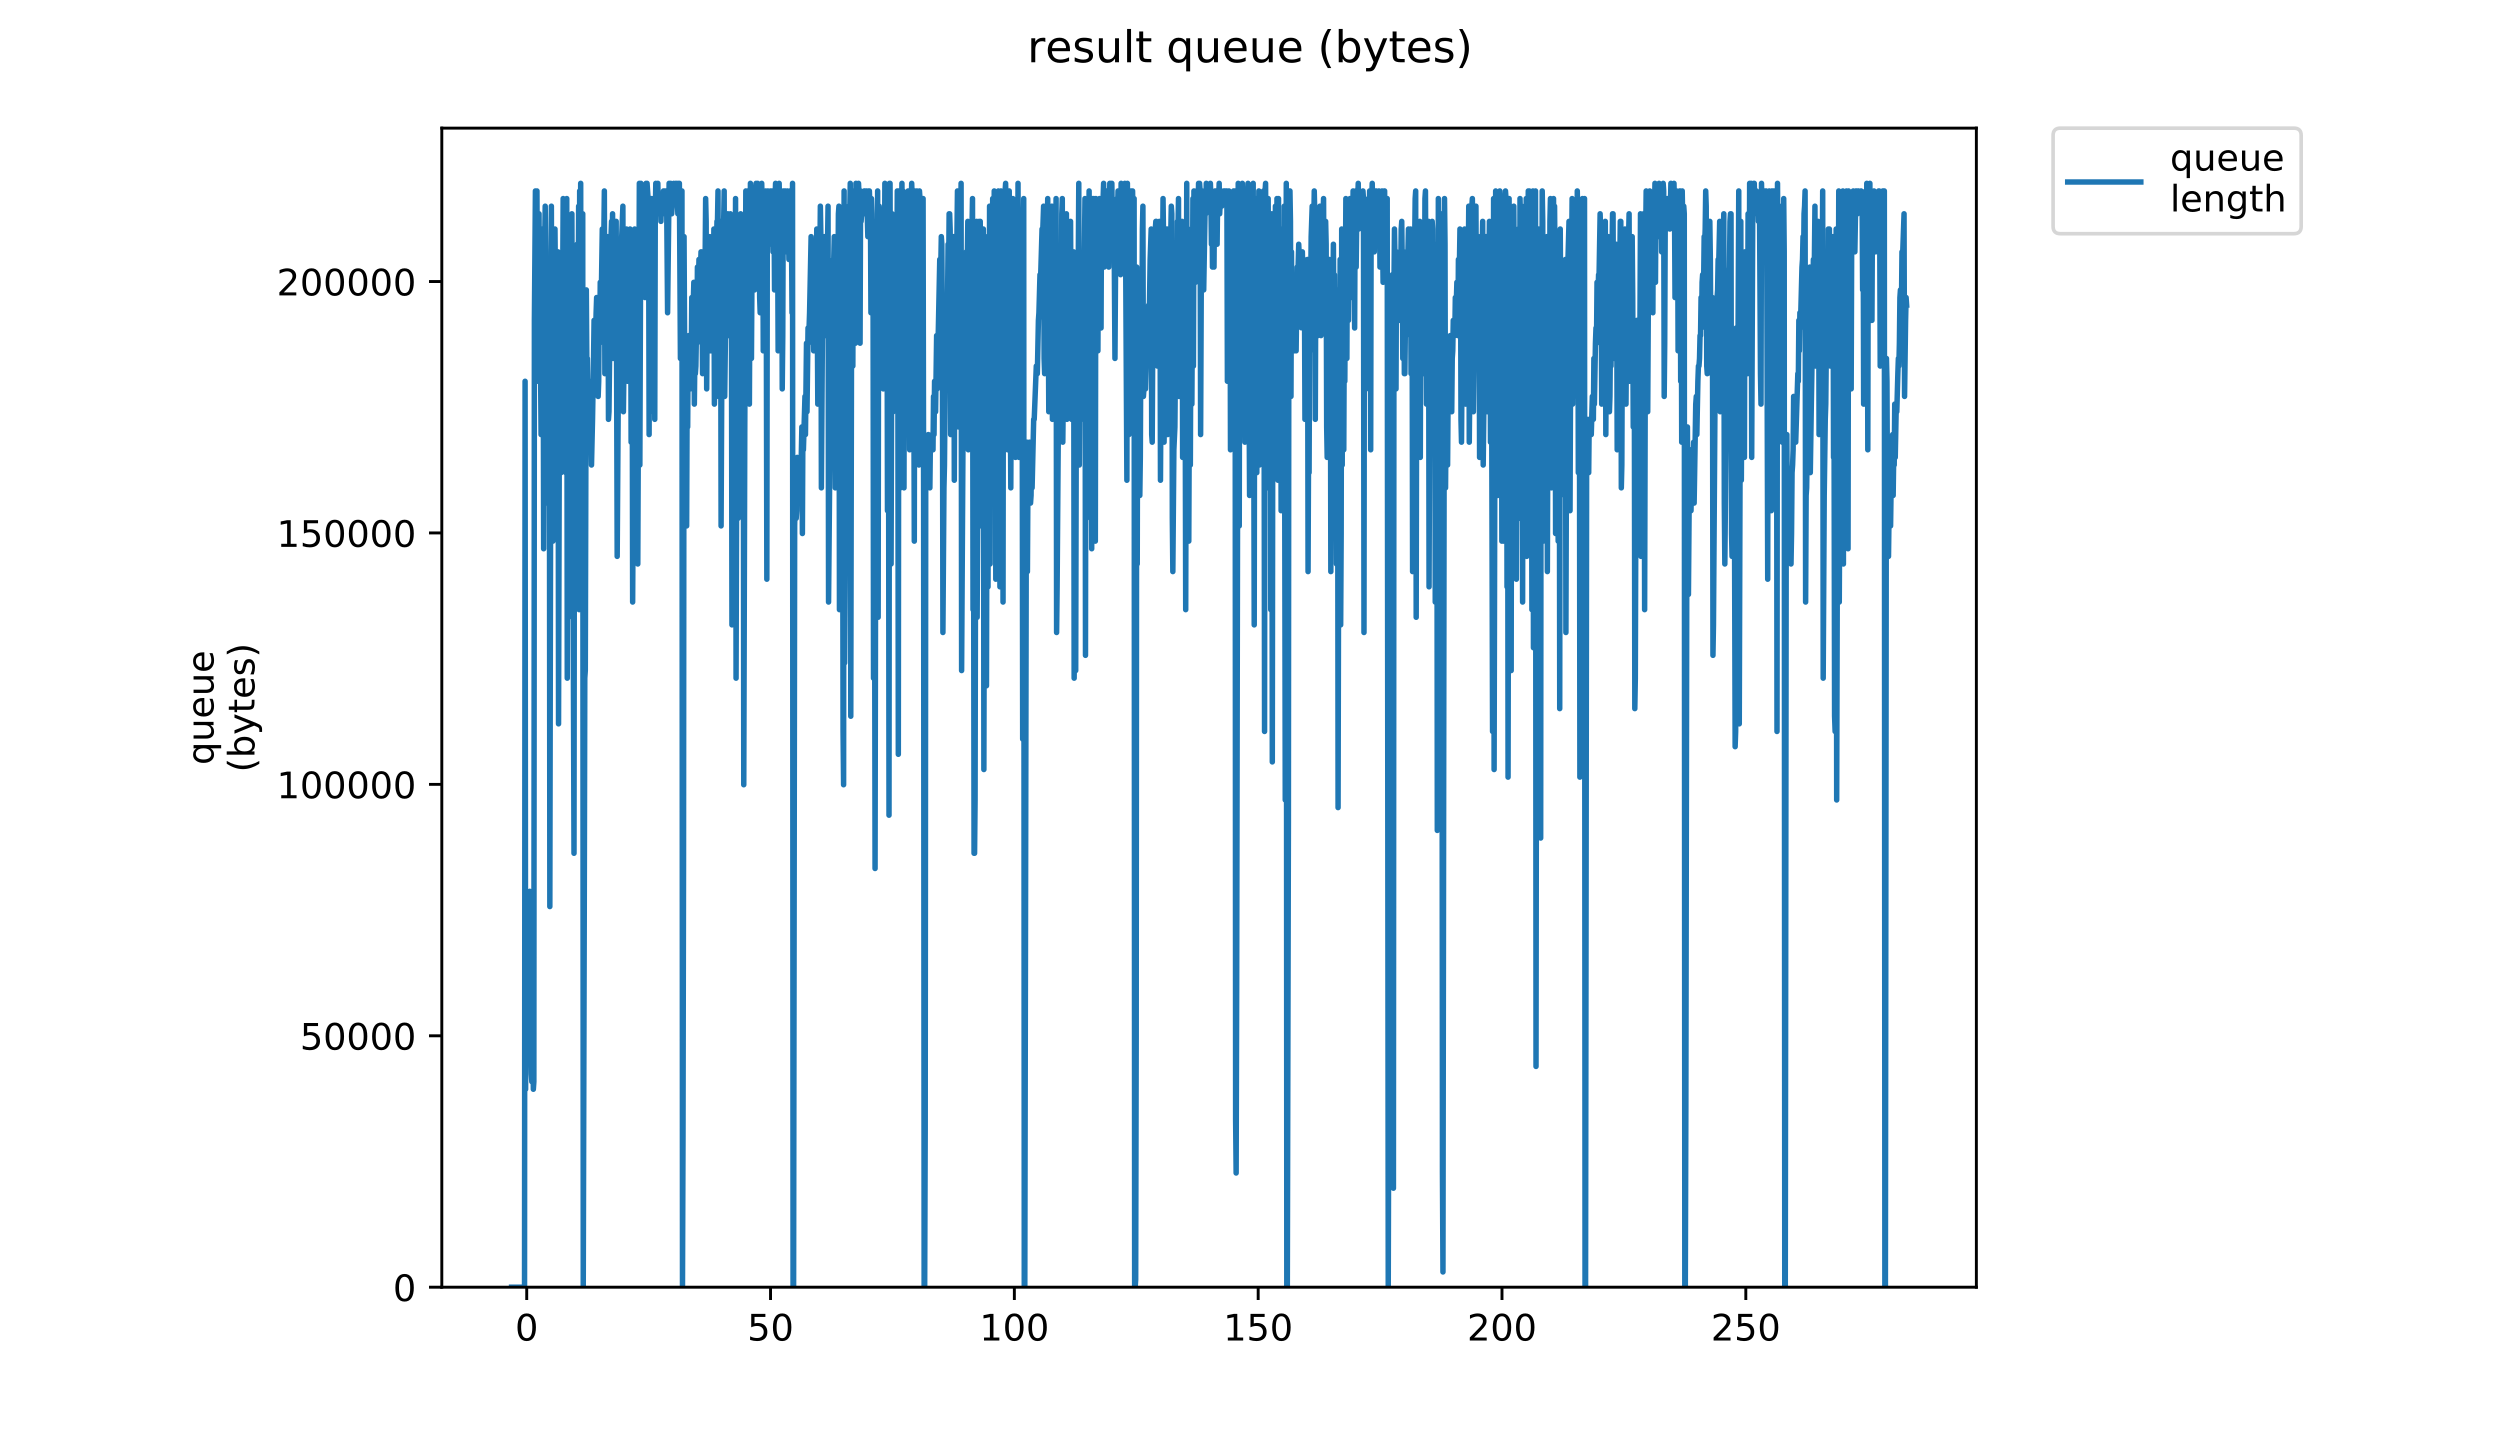 <?xml version="1.0" encoding="utf-8" standalone="no"?>
<!DOCTYPE svg PUBLIC "-//W3C//DTD SVG 1.1//EN"
  "http://www.w3.org/Graphics/SVG/1.1/DTD/svg11.dtd">
<!-- Created with matplotlib (https://matplotlib.org/) -->
<svg height="396pt" version="1.1" viewBox="0 0 684 396" width="684pt" xmlns="http://www.w3.org/2000/svg" xmlns:xlink="http://www.w3.org/1999/xlink">
 <defs>
  <style type="text/css">
*{stroke-linecap:butt;stroke-linejoin:round;}
  </style>
 </defs>
 <g id="figure_1">
  <g id="patch_1">
   <path d="M 0 396 
L 684 396 
L 684 0 
L 0 0 
z
" style="fill:#ffffff;"/>
  </g>
  <g id="axes_1">
   <g id="patch_2">
    <path d="M 120.879 352.174 
L 540.734 352.174 
L 540.734 35.062 
L 120.879 35.062 
z
" style="fill:#ffffff;"/>
   </g>
   <g id="matplotlib.axis_1">
    <g id="xtick_1">
     <g id="line2d_1">
      <defs>
       <path d="M 0 0 
L 0 3.5 
" id="m04c984b6bc" style="stroke:#000000;stroke-width:0.8;"/>
      </defs>
      <g>
       <use style="stroke:#000000;stroke-width:0.8;" x="144.111" xlink:href="#m04c984b6bc" y="352.174"/>
      </g>
     </g>
     <g id="text_1">
      <!-- 0 -->
      <defs>
       <path d="M 31.781 66.406 
Q 24.172 66.406 20.328 58.906 
Q 16.5 51.422 16.5 36.375 
Q 16.5 21.391 20.328 13.891 
Q 24.172 6.391 31.781 6.391 
Q 39.453 6.391 43.281 13.891 
Q 47.125 21.391 47.125 36.375 
Q 47.125 51.422 43.281 58.906 
Q 39.453 66.406 31.781 66.406 
z
M 31.781 74.219 
Q 44.047 74.219 50.516 64.516 
Q 56.984 54.828 56.984 36.375 
Q 56.984 17.969 50.516 8.266 
Q 44.047 -1.422 31.781 -1.422 
Q 19.531 -1.422 13.062 8.266 
Q 6.594 17.969 6.594 36.375 
Q 6.594 54.828 13.062 64.516 
Q 19.531 74.219 31.781 74.219 
z
" id="DejaVuSans-48"/>
      </defs>
      <g transform="translate(140.93 366.773)scale(0.1 -0.1)">
       <use xlink:href="#DejaVuSans-48"/>
      </g>
     </g>
    </g>
    <g id="xtick_2">
     <g id="line2d_2">
      <g>
       <use style="stroke:#000000;stroke-width:0.8;" x="210.82" xlink:href="#m04c984b6bc" y="352.174"/>
      </g>
     </g>
     <g id="text_2">
      <!-- 50 -->
      <defs>
       <path d="M 10.797 72.906 
L 49.516 72.906 
L 49.516 64.594 
L 19.828 64.594 
L 19.828 46.734 
Q 21.969 47.469 24.109 47.828 
Q 26.266 48.188 28.422 48.188 
Q 40.625 48.188 47.75 41.5 
Q 54.891 34.812 54.891 23.391 
Q 54.891 11.625 47.562 5.094 
Q 40.234 -1.422 26.906 -1.422 
Q 22.312 -1.422 17.547 -0.641 
Q 12.797 0.141 7.719 1.703 
L 7.719 11.625 
Q 12.109 9.234 16.797 8.062 
Q 21.484 6.891 26.703 6.891 
Q 35.156 6.891 40.078 11.328 
Q 45.016 15.766 45.016 23.391 
Q 45.016 31 40.078 35.438 
Q 35.156 39.891 26.703 39.891 
Q 22.75 39.891 18.812 39.016 
Q 14.891 38.141 10.797 36.281 
z
" id="DejaVuSans-53"/>
      </defs>
      <g transform="translate(204.457 366.773)scale(0.1 -0.1)">
       <use xlink:href="#DejaVuSans-53"/>
       <use x="63.623" xlink:href="#DejaVuSans-48"/>
      </g>
     </g>
    </g>
    <g id="xtick_3">
     <g id="line2d_3">
      <g>
       <use style="stroke:#000000;stroke-width:0.8;" x="277.528" xlink:href="#m04c984b6bc" y="352.174"/>
      </g>
     </g>
     <g id="text_3">
      <!-- 100 -->
      <defs>
       <path d="M 12.406 8.297 
L 28.516 8.297 
L 28.516 63.922 
L 10.984 60.406 
L 10.984 69.391 
L 28.422 72.906 
L 38.281 72.906 
L 38.281 8.297 
L 54.391 8.297 
L 54.391 0 
L 12.406 0 
z
" id="DejaVuSans-49"/>
      </defs>
      <g transform="translate(267.985 366.773)scale(0.1 -0.1)">
       <use xlink:href="#DejaVuSans-49"/>
       <use x="63.623" xlink:href="#DejaVuSans-48"/>
       <use x="127.246" xlink:href="#DejaVuSans-48"/>
      </g>
     </g>
    </g>
    <g id="xtick_4">
     <g id="line2d_4">
      <g>
       <use style="stroke:#000000;stroke-width:0.8;" x="344.237" xlink:href="#m04c984b6bc" y="352.174"/>
      </g>
     </g>
     <g id="text_4">
      <!-- 150 -->
      <g transform="translate(334.693 366.773)scale(0.1 -0.1)">
       <use xlink:href="#DejaVuSans-49"/>
       <use x="63.623" xlink:href="#DejaVuSans-53"/>
       <use x="127.246" xlink:href="#DejaVuSans-48"/>
      </g>
     </g>
    </g>
    <g id="xtick_5">
     <g id="line2d_5">
      <g>
       <use style="stroke:#000000;stroke-width:0.8;" x="410.945" xlink:href="#m04c984b6bc" y="352.174"/>
      </g>
     </g>
     <g id="text_5">
      <!-- 200 -->
      <defs>
       <path d="M 19.188 8.297 
L 53.609 8.297 
L 53.609 0 
L 7.328 0 
L 7.328 8.297 
Q 12.938 14.109 22.625 23.891 
Q 32.328 33.688 34.812 36.531 
Q 39.547 41.844 41.422 45.531 
Q 43.312 49.219 43.312 52.781 
Q 43.312 58.594 39.234 62.25 
Q 35.156 65.922 28.609 65.922 
Q 23.969 65.922 18.812 64.312 
Q 13.672 62.703 7.812 59.422 
L 7.812 69.391 
Q 13.766 71.781 18.938 73 
Q 24.125 74.219 28.422 74.219 
Q 39.75 74.219 46.484 68.547 
Q 53.219 62.891 53.219 53.422 
Q 53.219 48.922 51.531 44.891 
Q 49.859 40.875 45.406 35.406 
Q 44.188 33.984 37.641 27.219 
Q 31.109 20.453 19.188 8.297 
z
" id="DejaVuSans-50"/>
      </defs>
      <g transform="translate(401.402 366.773)scale(0.1 -0.1)">
       <use xlink:href="#DejaVuSans-50"/>
       <use x="63.623" xlink:href="#DejaVuSans-48"/>
       <use x="127.246" xlink:href="#DejaVuSans-48"/>
      </g>
     </g>
    </g>
    <g id="xtick_6">
     <g id="line2d_6">
      <g>
       <use style="stroke:#000000;stroke-width:0.8;" x="477.654" xlink:href="#m04c984b6bc" y="352.174"/>
      </g>
     </g>
     <g id="text_6">
      <!-- 250 -->
      <g transform="translate(468.11 366.773)scale(0.1 -0.1)">
       <use xlink:href="#DejaVuSans-50"/>
       <use x="63.623" xlink:href="#DejaVuSans-53"/>
       <use x="127.246" xlink:href="#DejaVuSans-48"/>
      </g>
     </g>
    </g>
   </g>
   <g id="matplotlib.axis_2">
    <g id="ytick_1">
     <g id="line2d_7">
      <defs>
       <path d="M 0 0 
L -3.5 0 
" id="mcc5b155990" style="stroke:#000000;stroke-width:0.8;"/>
      </defs>
      <g>
       <use style="stroke:#000000;stroke-width:0.8;" x="120.879" xlink:href="#mcc5b155990" y="352.174"/>
      </g>
     </g>
     <g id="text_7">
      <!-- 0 -->
      <g transform="translate(107.516 355.973)scale(0.1 -0.1)">
       <use xlink:href="#DejaVuSans-48"/>
      </g>
     </g>
    </g>
    <g id="ytick_2">
     <g id="line2d_8">
      <g>
       <use style="stroke:#000000;stroke-width:0.8;" x="120.879" xlink:href="#mcc5b155990" y="283.388"/>
      </g>
     </g>
     <g id="text_8">
      <!-- 50000 -->
      <g transform="translate(82.066 287.188)scale(0.1 -0.1)">
       <use xlink:href="#DejaVuSans-53"/>
       <use x="63.623" xlink:href="#DejaVuSans-48"/>
       <use x="127.246" xlink:href="#DejaVuSans-48"/>
       <use x="190.869" xlink:href="#DejaVuSans-48"/>
       <use x="254.492" xlink:href="#DejaVuSans-48"/>
      </g>
     </g>
    </g>
    <g id="ytick_3">
     <g id="line2d_9">
      <g>
       <use style="stroke:#000000;stroke-width:0.8;" x="120.879" xlink:href="#mcc5b155990" y="214.602"/>
      </g>
     </g>
     <g id="text_9">
      <!-- 100000 -->
      <g transform="translate(75.704 218.402)scale(0.1 -0.1)">
       <use xlink:href="#DejaVuSans-49"/>
       <use x="63.623" xlink:href="#DejaVuSans-48"/>
       <use x="127.246" xlink:href="#DejaVuSans-48"/>
       <use x="190.869" xlink:href="#DejaVuSans-48"/>
       <use x="254.492" xlink:href="#DejaVuSans-48"/>
       <use x="318.115" xlink:href="#DejaVuSans-48"/>
      </g>
     </g>
    </g>
    <g id="ytick_4">
     <g id="line2d_10">
      <g>
       <use style="stroke:#000000;stroke-width:0.8;" x="120.879" xlink:href="#mcc5b155990" y="145.817"/>
      </g>
     </g>
     <g id="text_10">
      <!-- 150000 -->
      <g transform="translate(75.704 149.616)scale(0.1 -0.1)">
       <use xlink:href="#DejaVuSans-49"/>
       <use x="63.623" xlink:href="#DejaVuSans-53"/>
       <use x="127.246" xlink:href="#DejaVuSans-48"/>
       <use x="190.869" xlink:href="#DejaVuSans-48"/>
       <use x="254.492" xlink:href="#DejaVuSans-48"/>
       <use x="318.115" xlink:href="#DejaVuSans-48"/>
      </g>
     </g>
    </g>
    <g id="ytick_5">
     <g id="line2d_11">
      <g>
       <use style="stroke:#000000;stroke-width:0.8;" x="120.879" xlink:href="#mcc5b155990" y="77.031"/>
      </g>
     </g>
     <g id="text_11">
      <!-- 200000 -->
      <g transform="translate(75.704 80.83)scale(0.1 -0.1)">
       <use xlink:href="#DejaVuSans-50"/>
       <use x="63.623" xlink:href="#DejaVuSans-48"/>
       <use x="127.246" xlink:href="#DejaVuSans-48"/>
       <use x="190.869" xlink:href="#DejaVuSans-48"/>
       <use x="254.492" xlink:href="#DejaVuSans-48"/>
       <use x="318.115" xlink:href="#DejaVuSans-48"/>
      </g>
     </g>
    </g>
    <g id="text_12">
     <!-- queue -->
     <defs>
      <path d="M 14.797 27.297 
Q 14.797 17.391 18.875 11.75 
Q 22.953 6.109 30.078 6.109 
Q 37.203 6.109 41.297 11.75 
Q 45.406 17.391 45.406 27.297 
Q 45.406 37.203 41.297 42.844 
Q 37.203 48.484 30.078 48.484 
Q 22.953 48.484 18.875 42.844 
Q 14.797 37.203 14.797 27.297 
z
M 45.406 8.203 
Q 42.578 3.328 38.25 0.953 
Q 33.938 -1.422 27.875 -1.422 
Q 17.969 -1.422 11.734 6.484 
Q 5.516 14.406 5.516 27.297 
Q 5.516 40.188 11.734 48.094 
Q 17.969 56 27.875 56 
Q 33.938 56 38.25 53.625 
Q 42.578 51.266 45.406 46.391 
L 45.406 54.688 
L 54.391 54.688 
L 54.391 -20.797 
L 45.406 -20.797 
z
" id="DejaVuSans-113"/>
      <path d="M 8.5 21.578 
L 8.5 54.688 
L 17.484 54.688 
L 17.484 21.922 
Q 17.484 14.156 20.5 10.266 
Q 23.531 6.391 29.594 6.391 
Q 36.859 6.391 41.078 11.031 
Q 45.312 15.672 45.312 23.688 
L 45.312 54.688 
L 54.297 54.688 
L 54.297 0 
L 45.312 0 
L 45.312 8.406 
Q 42.047 3.422 37.719 1 
Q 33.406 -1.422 27.688 -1.422 
Q 18.266 -1.422 13.375 4.438 
Q 8.5 10.297 8.5 21.578 
z
M 31.109 56 
z
" id="DejaVuSans-117"/>
      <path d="M 56.203 29.594 
L 56.203 25.203 
L 14.891 25.203 
Q 15.484 15.922 20.484 11.062 
Q 25.484 6.203 34.422 6.203 
Q 39.594 6.203 44.453 7.469 
Q 49.312 8.734 54.109 11.281 
L 54.109 2.781 
Q 49.266 0.734 44.188 -0.344 
Q 39.109 -1.422 33.891 -1.422 
Q 20.797 -1.422 13.156 6.188 
Q 5.516 13.812 5.516 26.812 
Q 5.516 40.234 12.766 48.109 
Q 20.016 56 32.328 56 
Q 43.359 56 49.781 48.891 
Q 56.203 41.797 56.203 29.594 
z
M 47.219 32.234 
Q 47.125 39.594 43.094 43.984 
Q 39.062 48.391 32.422 48.391 
Q 24.906 48.391 20.391 44.141 
Q 15.875 39.891 15.188 32.172 
z
" id="DejaVuSans-101"/>
     </defs>
     <g transform="translate(58.426 209.283)rotate(-90)scale(0.1 -0.1)">
      <use xlink:href="#DejaVuSans-113"/>
      <use x="63.477" xlink:href="#DejaVuSans-117"/>
      <use x="126.855" xlink:href="#DejaVuSans-101"/>
      <use x="188.379" xlink:href="#DejaVuSans-117"/>
      <use x="251.758" xlink:href="#DejaVuSans-101"/>
     </g>
     <!-- (bytes) -->
     <defs>
      <path d="M 31 75.875 
Q 24.469 64.656 21.281 53.656 
Q 18.109 42.672 18.109 31.391 
Q 18.109 20.125 21.312 9.062 
Q 24.516 -2 31 -13.188 
L 23.188 -13.188 
Q 15.875 -1.703 12.234 9.375 
Q 8.594 20.453 8.594 31.391 
Q 8.594 42.281 12.203 53.312 
Q 15.828 64.359 23.188 75.875 
z
" id="DejaVuSans-40"/>
      <path d="M 48.688 27.297 
Q 48.688 37.203 44.609 42.844 
Q 40.531 48.484 33.406 48.484 
Q 26.266 48.484 22.188 42.844 
Q 18.109 37.203 18.109 27.297 
Q 18.109 17.391 22.188 11.75 
Q 26.266 6.109 33.406 6.109 
Q 40.531 6.109 44.609 11.75 
Q 48.688 17.391 48.688 27.297 
z
M 18.109 46.391 
Q 20.953 51.266 25.266 53.625 
Q 29.594 56 35.594 56 
Q 45.562 56 51.781 48.094 
Q 58.016 40.188 58.016 27.297 
Q 58.016 14.406 51.781 6.484 
Q 45.562 -1.422 35.594 -1.422 
Q 29.594 -1.422 25.266 0.953 
Q 20.953 3.328 18.109 8.203 
L 18.109 0 
L 9.078 0 
L 9.078 75.984 
L 18.109 75.984 
z
" id="DejaVuSans-98"/>
      <path d="M 32.172 -5.078 
Q 28.375 -14.844 24.75 -17.812 
Q 21.141 -20.797 15.094 -20.797 
L 7.906 -20.797 
L 7.906 -13.281 
L 13.188 -13.281 
Q 16.891 -13.281 18.938 -11.516 
Q 21 -9.766 23.484 -3.219 
L 25.094 0.875 
L 2.984 54.688 
L 12.5 54.688 
L 29.594 11.922 
L 46.688 54.688 
L 56.203 54.688 
z
" id="DejaVuSans-121"/>
      <path d="M 18.312 70.219 
L 18.312 54.688 
L 36.812 54.688 
L 36.812 47.703 
L 18.312 47.703 
L 18.312 18.016 
Q 18.312 11.328 20.141 9.422 
Q 21.969 7.516 27.594 7.516 
L 36.812 7.516 
L 36.812 0 
L 27.594 0 
Q 17.188 0 13.234 3.875 
Q 9.281 7.766 9.281 18.016 
L 9.281 47.703 
L 2.688 47.703 
L 2.688 54.688 
L 9.281 54.688 
L 9.281 70.219 
z
" id="DejaVuSans-116"/>
      <path d="M 44.281 53.078 
L 44.281 44.578 
Q 40.484 46.531 36.375 47.5 
Q 32.281 48.484 27.875 48.484 
Q 21.188 48.484 17.844 46.438 
Q 14.5 44.391 14.5 40.281 
Q 14.5 37.156 16.891 35.375 
Q 19.281 33.594 26.516 31.984 
L 29.594 31.297 
Q 39.156 29.25 43.188 25.516 
Q 47.219 21.781 47.219 15.094 
Q 47.219 7.469 41.188 3.016 
Q 35.156 -1.422 24.609 -1.422 
Q 20.219 -1.422 15.453 -0.562 
Q 10.688 0.297 5.422 2 
L 5.422 11.281 
Q 10.406 8.688 15.234 7.391 
Q 20.062 6.109 24.812 6.109 
Q 31.156 6.109 34.562 8.281 
Q 37.984 10.453 37.984 14.406 
Q 37.984 18.062 35.516 20.016 
Q 33.062 21.969 24.703 23.781 
L 21.578 24.516 
Q 13.234 26.266 9.516 29.906 
Q 5.812 33.547 5.812 39.891 
Q 5.812 47.609 11.281 51.797 
Q 16.75 56 26.812 56 
Q 31.781 56 36.172 55.266 
Q 40.578 54.547 44.281 53.078 
z
" id="DejaVuSans-115"/>
      <path d="M 8.016 75.875 
L 15.828 75.875 
Q 23.141 64.359 26.781 53.312 
Q 30.422 42.281 30.422 31.391 
Q 30.422 20.453 26.781 9.375 
Q 23.141 -1.703 15.828 -13.188 
L 8.016 -13.188 
Q 14.5 -2 17.703 9.062 
Q 20.906 20.125 20.906 31.391 
Q 20.906 42.672 17.703 53.656 
Q 14.5 64.656 8.016 75.875 
z
" id="DejaVuSans-41"/>
     </defs>
     <g transform="translate(69.624 211.295)rotate(-90)scale(0.1 -0.1)">
      <use xlink:href="#DejaVuSans-40"/>
      <use x="39.014" xlink:href="#DejaVuSans-98"/>
      <use x="102.49" xlink:href="#DejaVuSans-121"/>
      <use x="161.67" xlink:href="#DejaVuSans-116"/>
      <use x="200.879" xlink:href="#DejaVuSans-101"/>
      <use x="262.402" xlink:href="#DejaVuSans-115"/>
      <use x="314.502" xlink:href="#DejaVuSans-41"/>
     </g>
    </g>
   </g>
   <g id="line2d_12">
    <path clip-path="url(#p91b36d9cea)" d="M 139.963 352.174 
L 143.513 352.174 
L 143.662 104.317 
L 143.803 298.02 
L 143.944 262.612 
L 144.085 266.778 
L 144.226 260.529 
L 144.508 268.861 
L 144.649 258.447 
L 144.79 264.695 
L 144.932 243.867 
L 145.074 283.441 
L 145.218 283.441 
L 145.359 293.855 
L 145.501 295.938 
L 145.641 270.944 
L 145.924 298.02 
L 146.065 295.938 
L 146.206 87.563 
L 146.488 52.246 
L 146.769 64.743 
L 146.909 52.246 
L 147.052 98.068 
L 147.192 104.317 
L 147.333 64.743 
L 147.475 58.494 
L 147.617 95.985 
L 147.758 83.488 
L 148.04 118.897 
L 148.182 100.151 
L 148.323 62.66 
L 148.464 83.488 
L 148.604 85.571 
L 148.747 150.139 
L 149.027 66.735 
L 149.168 56.412 
L 149.309 68.909 
L 149.449 137.642 
L 149.73 85.571 
L 149.872 89.737 
L 150.013 112.648 
L 150.153 79.323 
L 150.294 77.24 
L 150.435 248.032 
L 150.715 100.151 
L 150.855 56.412 
L 150.995 112.648 
L 151.136 83.488 
L 151.276 148.056 
L 151.556 82.404 
L 151.696 79.323 
L 151.838 62.66 
L 152.117 93.903 
L 152.257 108.463 
L 152.397 91.82 
L 152.537 137.642 
L 152.678 68.909 
L 152.817 198.044 
L 153.097 91.82 
L 153.237 93.903 
L 153.377 73.074 
L 153.517 129.311 
L 153.657 89.737 
L 153.798 106.4 
L 154.081 54.329 
L 154.221 106.4 
L 154.361 110.565 
L 154.501 93.903 
L 154.641 104.317 
L 154.781 129.311 
L 155.062 54.329 
L 155.203 185.547 
L 155.343 83.488 
L 155.483 168.885 
L 155.623 66.826 
L 155.763 75.157 
L 155.904 143.891 
L 156.045 125.145 
L 156.185 68.909 
L 156.325 160.553 
L 156.466 58.494 
L 157.047 233.453 
L 157.187 98.068 
L 157.467 127.228 
L 157.607 127.228 
L 157.748 116.814 
L 157.891 66.826 
L 158.031 89.737 
L 158.173 91.82 
L 158.314 56.412 
L 158.454 166.802 
L 158.595 52.246 
L 158.735 110.565 
L 158.875 50.163 
L 159.015 156.388 
L 159.437 58.494 
L 159.577 352.174 
L 159.857 248.032 
L 159.997 185.547 
L 160.137 183.465 
L 160.417 79.323 
L 160.559 100.151 
L 160.705 98.068 
L 160.85 110.565 
L 160.99 110.565 
L 161.131 118.897 
L 161.271 104.317 
L 161.694 116.814 
L 161.835 127.228 
L 162.116 114.731 
L 162.395 98.068 
L 162.535 87.654 
L 162.815 98.068 
L 163.097 85.571 
L 163.238 81.406 
L 163.519 95.985 
L 163.659 108.463 
L 163.804 104.317 
L 163.945 81.406 
L 164.084 93.903 
L 164.224 77.24 
L 164.364 85.571 
L 164.505 81.406 
L 164.785 62.66 
L 165.065 66.826 
L 165.207 64.743 
L 165.351 52.246 
L 165.491 102.234 
L 165.634 89.737 
L 165.776 87.654 
L 165.916 91.82 
L 166.196 64.743 
L 166.336 66.826 
L 166.476 114.731 
L 166.616 112.648 
L 166.896 87.654 
L 167.176 64.743 
L 167.318 60.566 
L 167.458 68.909 
L 167.598 58.494 
L 167.738 98.068 
L 167.879 95.985 
L 168.581 60.566 
L 168.861 152.222 
L 169.142 110.565 
L 169.282 108.463 
L 169.426 102.234 
L 169.852 70.991 
L 170.421 56.412 
L 170.562 112.648 
L 171.123 66.826 
L 171.264 70.991 
L 171.405 62.66 
L 171.685 104.317 
L 171.966 77.24 
L 172.108 70.991 
L 172.248 73.074 
L 172.388 62.66 
L 172.53 70.991 
L 172.67 120.979 
L 172.95 83.488 
L 173.09 164.719 
L 173.37 112.648 
L 173.652 62.66 
L 173.793 143.891 
L 174.075 66.826 
L 174.216 100.151 
L 174.36 75.157 
L 174.5 154.305 
L 174.923 50.163 
L 175.063 127.228 
L 175.348 50.163 
L 175.489 66.826 
L 175.629 66.826 
L 175.771 70.991 
L 175.912 58.494 
L 176.052 75.157 
L 176.332 58.494 
L 176.473 81.406 
L 176.757 50.163 
L 176.897 58.494 
L 177.037 50.163 
L 177.316 54.329 
L 177.457 58.494 
L 177.597 118.897 
L 177.737 64.743 
L 177.879 60.566 
L 178.02 112.648 
L 178.16 54.329 
L 178.301 70.991 
L 178.441 58.494 
L 178.721 54.329 
L 178.861 64.743 
L 179.001 54.329 
L 179.142 114.731 
L 179.283 58.494 
L 179.424 50.163 
L 179.564 52.246 
L 179.704 52.246 
L 179.844 54.329 
L 179.984 50.163 
L 180.124 58.494 
L 180.264 54.329 
L 180.404 54.329 
L 180.547 56.412 
L 180.688 54.329 
L 180.828 60.566 
L 180.969 54.329 
L 181.25 54.329 
L 181.39 58.494 
L 181.53 52.246 
L 181.67 56.412 
L 181.81 52.246 
L 181.95 54.329 
L 182.091 54.329 
L 182.23 52.246 
L 182.37 52.246 
L 182.65 85.571 
L 183.07 50.163 
L 183.351 56.171 
L 183.49 50.163 
L 183.631 52.246 
L 183.772 58.494 
L 184.052 54.329 
L 184.192 54.329 
L 184.332 50.163 
L 184.473 54.329 
L 184.754 54.329 
L 184.894 50.163 
L 185.034 52.246 
L 185.174 50.163 
L 185.457 58.494 
L 185.597 50.163 
L 185.737 56.412 
L 185.878 50.163 
L 186.161 98.068 
L 186.302 62.66 
L 186.443 73.074 
L 186.585 52.246 
L 186.728 352.174 
L 186.87 310.517 
L 187.012 235.535 
L 187.156 64.743 
L 187.44 118.897 
L 187.722 110.565 
L 187.863 143.891 
L 188.004 106.4 
L 188.148 116.814 
L 188.288 93.903 
L 188.428 91.82 
L 188.569 93.903 
L 188.709 91.82 
L 188.849 106.4 
L 188.989 93.903 
L 189.129 98.068 
L 189.27 81.406 
L 189.55 87.654 
L 189.831 77.24 
L 189.971 110.565 
L 190.111 98.068 
L 190.251 102.234 
L 190.391 100.151 
L 190.531 91.82 
L 190.671 93.903 
L 190.811 73.074 
L 190.952 87.654 
L 191.236 70.991 
L 191.376 73.074 
L 191.516 77.24 
L 191.799 68.909 
L 191.939 68.909 
L 192.219 102.234 
L 192.501 70.991 
L 192.641 79.323 
L 192.923 70.991 
L 193.063 54.329 
L 193.204 60.566 
L 193.345 106.4 
L 193.486 85.571 
L 194.193 64.743 
L 194.333 95.985 
L 194.614 95.985 
L 195.036 66.826 
L 195.177 75.157 
L 195.317 62.66 
L 195.457 110.565 
L 196.017 68.909 
L 196.16 60.566 
L 196.302 60.566 
L 196.445 52.246 
L 196.587 108.463 
L 196.868 77.24 
L 197.149 60.566 
L 197.289 143.891 
L 197.569 85.571 
L 198.134 52.246 
L 198.278 108.463 
L 198.847 62.66 
L 198.988 64.743 
L 199.131 58.494 
L 199.273 91.82 
L 199.694 62.66 
L 199.836 58.494 
L 199.976 85.571 
L 200.118 81.406 
L 200.26 170.968 
L 200.402 160.553 
L 200.824 68.851 
L 200.967 133.476 
L 201.247 54.329 
L 201.387 185.547 
L 201.667 93.903 
L 201.807 110.565 
L 201.948 141.808 
L 202.23 60.566 
L 202.37 116.814 
L 202.51 104.259 
L 202.652 58.494 
L 202.793 139.725 
L 202.933 73.074 
L 203.073 62.66 
L 203.213 133.476 
L 203.353 85.571 
L 203.493 214.707 
L 203.773 116.814 
L 204.053 52.246 
L 204.192 106.4 
L 204.473 54.329 
L 204.613 52.246 
L 204.753 56.412 
L 205.032 110.565 
L 205.313 50.163 
L 205.454 52.246 
L 205.595 98.068 
L 205.88 52.246 
L 206.021 58.494 
L 206.161 54.329 
L 206.301 58.494 
L 206.441 79.323 
L 206.581 56.412 
L 206.721 56.412 
L 206.861 50.163 
L 207.142 58.494 
L 207.282 50.163 
L 207.562 58.494 
L 207.702 52.246 
L 207.842 81.406 
L 207.982 85.571 
L 208.263 56.412 
L 208.403 50.163 
L 208.544 56.412 
L 208.684 54.329 
L 208.825 95.985 
L 208.965 52.246 
L 209.104 54.329 
L 209.384 54.329 
L 209.524 52.246 
L 209.664 85.571 
L 209.805 158.47 
L 209.946 56.412 
L 210.091 52.246 
L 210.232 60.566 
L 210.372 54.329 
L 210.512 54.329 
L 210.652 58.494 
L 210.792 52.246 
L 210.932 66.826 
L 211.072 66.826 
L 211.213 52.246 
L 211.493 68.909 
L 211.633 52.246 
L 211.773 58.494 
L 211.912 79.323 
L 212.052 54.329 
L 212.192 50.163 
L 212.332 58.494 
L 212.474 54.329 
L 212.617 77.24 
L 212.757 64.743 
L 212.897 95.985 
L 213.177 50.163 
L 213.317 58.494 
L 213.457 52.246 
L 213.597 54.329 
L 213.737 70.991 
L 213.878 54.329 
L 214.019 106.4 
L 214.165 91.82 
L 214.305 52.246 
L 214.445 58.494 
L 214.585 52.246 
L 214.728 62.66 
L 214.871 52.246 
L 215.011 56.412 
L 215.152 68.909 
L 215.432 52.246 
L 215.712 62.66 
L 215.852 70.991 
L 216.133 52.246 
L 216.273 52.246 
L 216.555 64.743 
L 216.696 85.571 
L 216.837 50.163 
L 216.981 352.174 
L 217.128 352.174 
L 217.418 143.891 
L 217.699 129.311 
L 217.84 141.808 
L 217.98 139.725 
L 218.12 125.145 
L 218.4 137.642 
L 218.54 135.559 
L 218.679 135.559 
L 218.819 137.642 
L 218.96 127.228 
L 219.1 131.394 
L 219.387 116.814 
L 219.533 145.973 
L 219.673 116.814 
L 219.813 123.062 
L 220.233 108.463 
L 220.373 118.897 
L 220.654 93.903 
L 220.795 112.648 
L 221.075 89.737 
L 221.217 93.903 
L 221.497 85.571 
L 221.919 64.743 
L 222.059 68.909 
L 222.2 66.826 
L 222.341 66.826 
L 222.624 95.985 
L 222.766 85.571 
L 222.907 95.985 
L 223.188 77.24 
L 223.328 73.074 
L 223.469 62.66 
L 223.748 110.565 
L 223.888 106.4 
L 224.308 70.991 
L 224.448 56.412 
L 224.59 64.743 
L 224.73 133.476 
L 225.01 91.82 
L 225.291 73.074 
L 225.571 64.743 
L 225.851 91.82 
L 226.273 70.991 
L 226.413 66.826 
L 226.553 56.412 
L 226.693 164.719 
L 227.119 116.814 
L 227.406 104.317 
L 227.551 110.565 
L 227.691 87.654 
L 227.831 95.985 
L 227.971 70.991 
L 228.112 70.991 
L 228.252 64.743 
L 228.534 133.476 
L 228.674 98.068 
L 228.817 95.985 
L 229.102 77.24 
L 229.242 79.323 
L 229.386 58.494 
L 229.53 56.412 
L 229.673 166.802 
L 230.241 104.317 
L 230.522 114.731 
L 230.663 200.127 
L 230.807 214.707 
L 230.946 52.246 
L 231.086 181.382 
L 231.227 158.47 
L 231.507 102.234 
L 231.647 64.743 
L 231.787 133.476 
L 231.927 131.394 
L 232.207 56.412 
L 232.348 141.808 
L 232.489 58.494 
L 232.629 50.163 
L 232.771 195.962 
L 233.055 54.329 
L 233.195 52.246 
L 233.336 100.151 
L 233.478 56.412 
L 233.619 62.66 
L 233.76 87.654 
L 233.902 62.66 
L 234.043 93.903 
L 234.185 50.163 
L 234.326 56.412 
L 234.467 75.157 
L 234.608 54.329 
L 234.75 56.412 
L 234.891 50.163 
L 235.173 56.412 
L 235.314 93.903 
L 235.458 52.246 
L 235.602 60.566 
L 236.026 54.329 
L 236.167 54.329 
L 236.309 58.494 
L 236.449 52.246 
L 236.591 52.246 
L 236.733 58.494 
L 237.015 52.246 
L 237.157 54.329 
L 237.44 64.743 
L 237.581 52.246 
L 237.723 60.566 
L 237.864 52.246 
L 238.006 56.412 
L 238.146 56.412 
L 238.287 85.571 
L 238.429 54.329 
L 238.571 58.494 
L 238.712 70.991 
L 238.853 64.743 
L 238.995 185.547 
L 239.135 60.566 
L 239.417 237.618 
L 239.7 75.157 
L 239.841 129.311 
L 240.123 52.246 
L 240.263 168.885 
L 240.404 56.412 
L 240.545 56.412 
L 240.686 58.494 
L 240.827 58.494 
L 240.967 79.323 
L 241.109 58.494 
L 241.25 95.985 
L 241.391 93.903 
L 241.531 70.991 
L 241.672 106.4 
L 241.815 75.042 
L 241.958 79.323 
L 242.098 50.163 
L 242.383 56.412 
L 242.523 54.329 
L 242.665 58.494 
L 242.812 139.725 
L 242.952 54.329 
L 243.092 95.985 
L 243.233 223.038 
L 243.374 50.163 
L 243.517 50.163 
L 243.799 154.305 
L 244.086 58.494 
L 244.233 64.743 
L 244.373 112.648 
L 244.514 87.654 
L 244.655 98.068 
L 244.795 70.991 
L 244.936 85.571 
L 245.076 75.157 
L 245.216 102.234 
L 245.499 52.246 
L 245.64 85.571 
L 245.781 206.376 
L 245.923 52.246 
L 246.064 54.329 
L 246.345 133.476 
L 246.488 112.648 
L 246.63 60.566 
L 246.77 50.163 
L 246.911 66.826 
L 247.051 52.246 
L 247.332 133.476 
L 247.473 54.329 
L 247.613 112.648 
L 247.754 106.4 
L 247.895 56.412 
L 248.035 73.074 
L 248.176 54.329 
L 248.316 87.654 
L 248.457 52.246 
L 248.879 123.062 
L 249.159 56.412 
L 249.3 56.412 
L 249.44 50.163 
L 249.581 54.329 
L 249.723 91.82 
L 249.865 52.246 
L 250.153 148.056 
L 250.294 52.246 
L 250.575 60.566 
L 250.857 52.246 
L 251.141 102.234 
L 251.283 89.737 
L 251.425 127.228 
L 251.566 52.246 
L 251.708 54.329 
L 251.848 62.66 
L 251.989 62.66 
L 252.13 112.648 
L 252.274 83.488 
L 252.416 104.317 
L 252.558 54.329 
L 252.703 137.642 
L 252.844 352.174 
L 252.99 352.174 
L 253.138 308.435 
L 253.279 129.311 
L 253.561 120.979 
L 253.701 133.476 
L 253.844 131.394 
L 253.987 118.897 
L 254.129 127.228 
L 254.271 127.228 
L 254.413 133.476 
L 254.555 120.979 
L 254.699 123.062 
L 254.843 123.062 
L 254.984 118.897 
L 255.269 123.062 
L 255.411 108.463 
L 255.551 118.897 
L 255.694 104.317 
L 255.834 106.4 
L 255.975 112.648 
L 256.258 91.82 
L 256.399 106.4 
L 257.114 70.991 
L 257.255 75.157 
L 257.396 73.074 
L 257.541 64.743 
L 257.683 66.826 
L 257.836 91.82 
L 257.979 173.05 
L 258.265 133.476 
L 258.406 127.228 
L 258.689 93.903 
L 258.971 89.737 
L 259.112 95.985 
L 259.394 66.826 
L 259.54 75.157 
L 259.681 58.494 
L 259.822 58.494 
L 259.962 62.66 
L 260.104 118.897 
L 260.386 73.074 
L 260.526 73.074 
L 260.815 64.743 
L 260.955 64.743 
L 261.099 131.394 
L 261.245 87.654 
L 261.673 77.24 
L 261.961 52.246 
L 262.103 108.463 
L 262.245 116.814 
L 262.529 77.24 
L 262.67 77.24 
L 262.954 50.163 
L 263.095 183.465 
L 263.518 112.648 
L 263.66 106.4 
L 263.8 120.979 
L 264.083 81.406 
L 264.368 68.909 
L 264.51 73.074 
L 264.652 70.991 
L 264.795 60.566 
L 264.936 123.062 
L 265.078 98.068 
L 265.221 95.985 
L 265.648 64.743 
L 265.791 60.566 
L 265.935 62.66 
L 266.076 54.329 
L 266.217 166.802 
L 266.358 133.476 
L 266.5 233.453 
L 266.64 233.453 
L 266.781 218.873 
L 267.063 66.826 
L 267.205 60.566 
L 267.345 168.885 
L 267.91 60.566 
L 268.052 104.317 
L 268.194 60.566 
L 268.477 143.891 
L 268.62 83.488 
L 268.904 110.565 
L 269.045 62.66 
L 269.187 210.541 
L 269.468 75.157 
L 269.609 120.979 
L 269.75 81.406 
L 269.897 187.63 
L 270.179 64.743 
L 270.321 160.553 
L 270.461 83.488 
L 270.605 110.565 
L 270.747 56.412 
L 270.888 154.305 
L 271.03 62.66 
L 271.171 114.731 
L 271.315 77.24 
L 271.455 120.979 
L 271.597 54.329 
L 271.739 112.648 
L 272.023 52.246 
L 272.305 77.24 
L 272.447 158.47 
L 272.589 58.494 
L 272.73 66.826 
L 272.872 56.412 
L 273.012 60.566 
L 273.153 52.246 
L 273.296 66.826 
L 273.582 160.553 
L 273.864 52.246 
L 274.145 100.151 
L 274.288 58.494 
L 274.43 164.719 
L 274.57 54.329 
L 274.712 87.654 
L 274.853 85.571 
L 274.994 52.246 
L 275.136 50.163 
L 275.279 58.494 
L 275.419 54.329 
L 275.701 123.062 
L 275.983 58.494 
L 276.125 52.246 
L 276.552 133.476 
L 276.837 68.909 
L 276.978 64.743 
L 277.121 54.329 
L 277.262 114.731 
L 277.404 112.648 
L 277.544 58.494 
L 277.684 81.406 
L 277.826 125.145 
L 277.967 75.157 
L 278.249 116.814 
L 278.39 100.151 
L 278.531 50.163 
L 278.671 112.648 
L 278.815 125.145 
L 279.097 62.66 
L 279.238 123.062 
L 279.522 70.991 
L 279.663 93.903 
L 279.803 202.21 
L 279.95 62.66 
L 280.091 54.329 
L 280.238 352.174 
L 280.386 352.174 
L 280.815 131.394 
L 280.958 120.979 
L 281.1 156.388 
L 281.243 131.394 
L 281.384 129.311 
L 281.527 135.559 
L 281.669 120.979 
L 281.813 123.062 
L 281.956 137.642 
L 282.098 135.559 
L 282.241 120.979 
L 282.384 133.476 
L 282.814 114.731 
L 282.961 114.731 
L 283.53 100.151 
L 283.674 100.151 
L 283.816 102.234 
L 284.105 87.654 
L 284.247 85.571 
L 284.534 75.157 
L 284.675 77.24 
L 285.103 62.66 
L 285.245 64.743 
L 285.528 56.412 
L 285.669 98.068 
L 285.81 102.234 
L 285.952 91.82 
L 286.092 73.074 
L 286.232 73.074 
L 286.373 62.66 
L 286.514 62.66 
L 286.656 54.329 
L 286.944 112.648 
L 287.37 75.157 
L 287.795 56.412 
L 287.945 114.731 
L 288.087 89.737 
L 288.229 85.571 
L 288.372 87.654 
L 288.661 58.494 
L 288.802 68.909 
L 288.943 54.329 
L 289.085 173.05 
L 289.227 160.553 
L 289.51 123.062 
L 290.076 75.157 
L 290.359 85.571 
L 290.501 58.494 
L 290.641 54.329 
L 290.782 120.979 
L 291.064 93.903 
L 291.205 81.406 
L 291.346 89.737 
L 291.487 68.909 
L 291.627 73.074 
L 291.768 58.494 
L 291.909 114.731 
L 292.191 91.82 
L 292.76 62.602 
L 292.901 60.566 
L 293.182 114.731 
L 293.464 77.24 
L 293.606 79.323 
L 293.746 68.909 
L 293.887 185.547 
L 294.027 158.47 
L 294.168 98.068 
L 294.309 183.465 
L 294.45 123.062 
L 294.591 120.979 
L 294.732 77.24 
L 294.873 93.903 
L 295.155 50.163 
L 295.296 127.228 
L 295.579 77.24 
L 295.721 77.24 
L 295.861 114.731 
L 296.001 89.737 
L 296.142 95.985 
L 296.285 81.406 
L 296.426 91.82 
L 296.848 54.329 
L 296.988 179.299 
L 297.128 62.66 
L 297.27 141.808 
L 297.413 77.24 
L 297.554 85.571 
L 297.694 64.743 
L 297.836 70.991 
L 297.98 52.246 
L 298.263 123.062 
L 298.405 62.66 
L 298.547 89.737 
L 298.689 150.139 
L 298.832 56.412 
L 298.974 54.329 
L 299.116 58.494 
L 299.26 54.329 
L 299.401 75.157 
L 299.541 70.991 
L 299.683 148.056 
L 299.824 54.329 
L 299.965 58.494 
L 300.247 89.737 
L 300.388 95.985 
L 300.531 64.743 
L 300.819 54.329 
L 300.962 75.157 
L 301.103 73.074 
L 301.246 89.737 
L 301.387 54.329 
L 301.528 54.329 
L 301.67 56.412 
L 301.81 54.329 
L 301.951 50.163 
L 302.092 73.074 
L 302.233 54.329 
L 302.373 56.412 
L 302.514 60.566 
L 302.795 52.246 
L 302.936 52.246 
L 303.076 56.412 
L 303.357 73.074 
L 303.64 50.163 
L 303.781 52.246 
L 303.921 50.163 
L 304.062 52.246 
L 304.203 50.163 
L 304.343 64.743 
L 304.627 56.412 
L 304.769 56.412 
L 305.051 98.068 
L 305.331 56.412 
L 305.472 68.909 
L 305.613 54.329 
L 305.754 58.494 
L 305.895 52.246 
L 306.036 58.494 
L 306.176 54.329 
L 306.317 58.494 
L 306.458 52.246 
L 306.599 75.157 
L 306.74 50.163 
L 306.883 52.246 
L 307.027 56.412 
L 307.46 56.412 
L 307.749 50.163 
L 307.889 54.329 
L 308.314 131.394 
L 308.455 50.163 
L 308.597 73.074 
L 308.738 58.494 
L 308.879 118.897 
L 309.02 102.234 
L 309.161 52.246 
L 309.304 60.566 
L 309.446 79.323 
L 309.589 52.246 
L 309.73 89.737 
L 309.872 52.246 
L 310.013 60.566 
L 310.155 60.566 
L 310.297 54.329 
L 310.437 352.174 
L 310.58 352.174 
L 310.721 350.091 
L 310.865 283.441 
L 311.005 73.074 
L 311.146 154.305 
L 311.287 87.654 
L 311.569 123.062 
L 311.71 100.151 
L 311.851 135.559 
L 311.992 125.145 
L 312.133 93.903 
L 312.274 98.068 
L 312.415 95.985 
L 312.557 62.66 
L 312.698 56.412 
L 312.839 108.463 
L 313.121 104.317 
L 313.264 93.903 
L 313.405 106.4 
L 313.689 95.985 
L 313.83 98.068 
L 313.972 93.903 
L 314.256 83.488 
L 314.397 89.737 
L 314.68 70.991 
L 314.964 62.66 
L 315.105 118.897 
L 315.246 120.979 
L 315.387 93.903 
L 315.532 98.068 
L 315.815 75.157 
L 315.955 73.074 
L 316.096 62.66 
L 316.237 60.566 
L 316.378 60.566 
L 316.518 66.826 
L 316.66 100.151 
L 316.8 98.068 
L 316.941 81.406 
L 317.081 81.406 
L 317.222 60.566 
L 317.362 62.66 
L 317.503 131.394 
L 317.785 81.406 
L 317.926 89.737 
L 318.208 54.329 
L 318.348 64.743 
L 318.489 120.979 
L 319.194 62.66 
L 319.335 62.66 
L 319.476 118.897 
L 319.757 95.985 
L 319.901 91.82 
L 320.183 70.991 
L 320.465 56.412 
L 320.606 58.494 
L 320.747 141.808 
L 320.888 156.388 
L 321.169 123.062 
L 321.45 116.814 
L 321.732 83.488 
L 321.873 77.24 
L 322.013 81.406 
L 322.154 60.566 
L 322.295 62.66 
L 322.436 54.329 
L 322.576 108.463 
L 322.717 93.903 
L 322.859 91.82 
L 323 87.654 
L 323.281 66.826 
L 323.422 60.566 
L 323.563 125.145 
L 323.704 91.82 
L 323.844 91.82 
L 323.985 87.654 
L 324.126 120.979 
L 324.267 106.4 
L 324.407 166.802 
L 324.69 50.163 
L 324.83 127.228 
L 325.112 62.66 
L 325.252 148.056 
L 325.535 77.24 
L 325.676 127.228 
L 325.816 91.82 
L 325.957 85.571 
L 326.098 110.565 
L 326.38 54.329 
L 326.521 100.151 
L 326.661 52.246 
L 326.801 62.66 
L 326.941 54.329 
L 327.081 77.24 
L 327.362 52.246 
L 327.503 56.412 
L 327.644 54.329 
L 327.784 58.494 
L 327.925 50.163 
L 328.065 62.66 
L 328.206 50.163 
L 328.348 52.246 
L 328.488 118.897 
L 328.77 54.329 
L 328.911 52.246 
L 329.052 56.412 
L 329.333 79.323 
L 329.756 54.329 
L 329.897 58.494 
L 330.038 50.163 
L 330.178 54.329 
L 330.319 52.246 
L 330.459 54.329 
L 330.6 52.246 
L 330.74 54.329 
L 331.021 54.329 
L 331.162 50.163 
L 331.303 54.329 
L 331.446 66.826 
L 331.586 54.329 
L 331.729 73.074 
L 332.012 54.329 
L 332.152 73.074 
L 332.293 54.329 
L 332.434 52.246 
L 332.575 54.329 
L 332.718 52.246 
L 332.859 52.246 
L 333.001 66.826 
L 333.142 54.329 
L 333.282 52.246 
L 333.423 54.329 
L 333.564 50.163 
L 333.704 58.494 
L 333.986 52.246 
L 334.128 52.246 
L 334.269 56.412 
L 334.409 54.329 
L 334.689 54.329 
L 334.83 52.246 
L 335.252 52.246 
L 335.393 54.329 
L 335.534 52.246 
L 335.675 52.246 
L 335.815 104.317 
L 335.956 66.826 
L 336.096 95.985 
L 336.237 52.246 
L 336.377 73.074 
L 336.518 56.412 
L 336.659 123.062 
L 336.8 54.329 
L 336.94 56.412 
L 337.081 108.463 
L 337.221 58.494 
L 337.361 75.157 
L 337.501 52.246 
L 337.642 52.246 
L 337.782 56.412 
L 337.923 52.246 
L 338.066 306.352 
L 338.208 320.932 
L 338.35 270.944 
L 338.634 116.814 
L 338.777 50.163 
L 338.917 81.406 
L 339.058 143.891 
L 339.199 58.494 
L 339.339 60.566 
L 339.481 52.246 
L 339.622 54.329 
L 339.903 50.163 
L 340.044 58.494 
L 340.185 58.494 
L 340.609 120.979 
L 340.75 85.571 
L 340.89 81.406 
L 341.032 118.897 
L 341.172 110.565 
L 341.312 54.329 
L 341.454 50.163 
L 341.883 135.559 
L 342.025 58.494 
L 342.307 102.234 
L 342.448 62.66 
L 342.589 70.991 
L 342.73 129.311 
L 342.871 50.163 
L 343.154 170.968 
L 343.294 68.909 
L 343.435 54.329 
L 343.578 54.329 
L 343.862 129.311 
L 344.002 77.24 
L 344.142 106.4 
L 344.423 52.246 
L 344.567 127.228 
L 344.852 54.329 
L 344.992 89.737 
L 345.274 62.66 
L 345.558 91.82 
L 345.699 52.246 
L 345.839 91.82 
L 345.981 200.127 
L 346.121 52.246 
L 346.262 50.163 
L 346.686 133.476 
L 346.828 116.814 
L 346.968 54.329 
L 347.109 81.406 
L 347.252 77.24 
L 347.396 87.654 
L 347.537 64.743 
L 347.678 166.802 
L 347.82 75.157 
L 347.962 58.494 
L 348.103 208.459 
L 348.243 95.985 
L 348.385 102.234 
L 348.529 58.494 
L 348.671 110.565 
L 348.954 56.412 
L 349.236 114.731 
L 349.378 54.329 
L 349.518 120.979 
L 349.658 131.394 
L 349.799 54.329 
L 349.943 131.394 
L 350.088 73.074 
L 350.231 102.234 
L 350.371 62.66 
L 350.514 139.725 
L 350.655 83.488 
L 350.797 102.234 
L 350.938 93.903 
L 351.079 135.559 
L 351.362 56.412 
L 351.645 218.873 
L 351.925 50.163 
L 352.066 352.174 
L 352.21 352.174 
L 352.507 225.121 
L 352.648 52.246 
L 352.79 64.685 
L 352.93 52.246 
L 353.07 60.566 
L 353.21 108.463 
L 353.35 68.909 
L 353.49 93.903 
L 353.63 79.323 
L 353.77 91.82 
L 353.914 91.82 
L 354.057 87.654 
L 354.198 95.985 
L 354.339 77.24 
L 354.479 75.157 
L 354.62 95.985 
L 354.902 73.074 
L 355.042 77.24 
L 355.329 66.826 
L 355.615 73.074 
L 355.756 70.991 
L 355.899 87.654 
L 356.041 89.679 
L 356.323 68.909 
L 356.464 75.157 
L 356.607 70.991 
L 356.748 70.991 
L 356.889 77.24 
L 357.032 114.731 
L 357.316 75.157 
L 357.457 73.074 
L 357.599 75.157 
L 357.742 70.991 
L 357.886 156.388 
L 358.027 120.979 
L 358.167 129.311 
L 358.309 89.737 
L 358.449 95.985 
L 358.732 64.743 
L 359.014 56.412 
L 359.155 83.488 
L 359.58 52.246 
L 359.721 58.494 
L 359.863 114.731 
L 360.004 75.157 
L 360.286 64.743 
L 360.427 66.826 
L 360.57 91.82 
L 360.993 77.24 
L 361.135 56.412 
L 361.276 58.494 
L 361.418 91.82 
L 361.56 79.323 
L 361.701 89.737 
L 361.843 60.566 
L 361.985 58.494 
L 362.126 54.329 
L 362.268 85.571 
L 362.41 68.909 
L 362.552 75.157 
L 362.694 60.566 
L 362.836 66.826 
L 362.977 116.814 
L 363.118 125.145 
L 363.41 85.571 
L 363.691 70.991 
L 363.832 73.074 
L 363.972 79.323 
L 364.113 156.388 
L 364.394 93.903 
L 364.677 85.571 
L 364.818 66.826 
L 364.958 91.82 
L 365.1 75.157 
L 365.241 98.068 
L 365.382 100.151 
L 365.524 91.82 
L 365.667 154.305 
L 365.813 154.305 
L 365.955 79.323 
L 366.097 220.956 
L 366.38 87.654 
L 366.52 112.648 
L 366.664 70.991 
L 366.805 170.968 
L 366.946 145.973 
L 367.088 62.66 
L 367.231 127.228 
L 367.372 66.826 
L 367.513 66.826 
L 367.658 123.062 
L 367.801 87.654 
L 367.942 104.317 
L 368.225 54.329 
L 368.507 98.068 
L 368.65 60.566 
L 368.934 87.654 
L 369.075 56.412 
L 369.217 73.074 
L 369.358 54.329 
L 369.499 56.412 
L 369.782 56.412 
L 369.924 81.406 
L 370.205 52.246 
L 370.346 56.412 
L 370.628 89.737 
L 370.768 56.412 
L 370.909 52.246 
L 371.049 73.074 
L 371.19 60.566 
L 371.33 58.494 
L 371.612 50.163 
L 371.753 62.66 
L 371.898 58.494 
L 372.043 60.566 
L 372.188 56.412 
L 372.333 60.566 
L 372.473 56.412 
L 372.618 60.566 
L 372.901 52.246 
L 373.043 54.329 
L 373.185 173.05 
L 373.325 54.329 
L 373.466 87.654 
L 373.607 81.406 
L 373.748 106.4 
L 374.03 56.412 
L 374.311 75.157 
L 374.452 56.412 
L 374.594 58.494 
L 374.735 52.246 
L 374.876 56.412 
L 375.018 123.062 
L 375.158 52.246 
L 375.299 54.329 
L 375.44 50.163 
L 375.581 58.494 
L 375.721 56.412 
L 375.863 52.246 
L 376.004 68.909 
L 376.29 52.246 
L 376.431 60.566 
L 376.572 52.246 
L 376.854 56.412 
L 376.994 54.329 
L 377.135 60.566 
L 377.276 52.246 
L 377.418 54.329 
L 377.559 73.074 
L 377.846 54.329 
L 377.988 58.494 
L 378.129 52.246 
L 378.411 77.24 
L 378.552 54.329 
L 378.692 52.246 
L 378.833 52.246 
L 378.975 75.157 
L 379.115 54.329 
L 379.257 58.494 
L 379.398 58.494 
L 379.54 54.329 
L 379.823 352.174 
L 380.394 135.559 
L 380.534 129.311 
L 380.677 200.127 
L 380.958 75.157 
L 381.099 75.157 
L 381.24 325.097 
L 381.382 79.323 
L 381.525 62.66 
L 381.668 70.991 
L 381.808 68.909 
L 381.949 106.4 
L 382.092 68.909 
L 382.517 81.406 
L 382.659 79.323 
L 382.804 87.654 
L 382.945 83.488 
L 383.087 68.909 
L 383.228 77.24 
L 383.372 62.66 
L 383.514 60.566 
L 383.658 73.074 
L 383.802 98.068 
L 384.086 68.909 
L 384.226 102.234 
L 384.367 102.234 
L 384.507 89.737 
L 384.649 91.82 
L 384.79 85.571 
L 384.931 85.571 
L 385.072 70.991 
L 385.213 68.909 
L 385.353 62.66 
L 385.494 68.909 
L 385.636 64.743 
L 385.777 66.826 
L 385.92 62.66 
L 386.062 102.234 
L 386.343 75.157 
L 386.484 156.388 
L 386.766 70.991 
L 386.907 70.991 
L 387.048 66.826 
L 387.188 54.329 
L 387.328 52.246 
L 387.469 168.885 
L 387.61 93.903 
L 387.751 79.323 
L 387.892 81.406 
L 388.033 102.234 
L 388.174 95.985 
L 388.455 60.566 
L 388.596 125.145 
L 388.737 66.826 
L 388.877 98.068 
L 389.018 98.068 
L 389.158 81.406 
L 389.299 83.488 
L 389.44 102.234 
L 389.581 87.654 
L 389.722 87.654 
L 389.864 54.329 
L 390.005 52.246 
L 390.286 110.565 
L 390.426 85.571 
L 390.566 87.654 
L 390.706 83.488 
L 390.846 60.566 
L 390.989 160.553 
L 391.273 77.24 
L 391.416 66.826 
L 391.557 64.743 
L 391.698 95.985 
L 391.839 60.566 
L 391.98 62.66 
L 392.12 81.406 
L 392.261 77.24 
L 392.402 66.826 
L 392.542 85.571 
L 392.683 164.719 
L 392.825 83.488 
L 392.965 70.991 
L 393.106 77.24 
L 393.247 227.204 
L 393.389 187.63 
L 393.529 54.329 
L 393.67 79.323 
L 393.81 152.222 
L 393.951 106.4 
L 394.092 100.151 
L 394.232 58.494 
L 394.372 62.66 
L 394.513 131.394 
L 394.653 320.932 
L 394.793 348.008 
L 395.215 54.329 
L 395.358 66.826 
L 395.5 133.476 
L 395.78 95.985 
L 396.06 127.228 
L 396.2 108.463 
L 396.341 106.4 
L 396.487 108.463 
L 396.771 91.82 
L 397.192 112.648 
L 397.333 98.068 
L 397.473 95.985 
L 397.614 87.654 
L 397.754 89.737 
L 397.894 87.654 
L 398.035 91.82 
L 398.175 81.406 
L 398.316 87.654 
L 398.598 77.24 
L 398.878 91.82 
L 399.019 70.991 
L 399.16 81.406 
L 399.442 62.66 
L 399.583 64.743 
L 399.724 114.731 
L 399.865 120.979 
L 400.149 81.406 
L 400.294 91.762 
L 400.435 66.826 
L 400.577 70.991 
L 400.718 62.66 
L 400.86 66.826 
L 401.001 110.565 
L 401.427 87.654 
L 401.568 89.737 
L 401.85 56.412 
L 401.991 120.979 
L 402.412 77.24 
L 402.693 56.412 
L 402.834 54.329 
L 402.974 62.66 
L 403.115 112.648 
L 403.817 56.412 
L 403.958 91.82 
L 404.098 85.571 
L 404.238 73.074 
L 404.381 81.406 
L 404.526 64.743 
L 404.67 68.909 
L 404.813 125.145 
L 405.095 83.488 
L 405.236 85.571 
L 405.66 60.566 
L 405.804 127.228 
L 406.513 64.743 
L 406.654 64.743 
L 406.794 73.074 
L 406.935 112.648 
L 407.075 85.571 
L 407.217 89.737 
L 407.503 60.566 
L 407.648 68.909 
L 407.793 120.979 
L 407.935 112.648 
L 408.078 93.903 
L 408.364 200.127 
L 408.647 54.329 
L 408.787 210.541 
L 409.071 89.737 
L 409.212 52.246 
L 409.352 135.559 
L 409.493 112.648 
L 409.637 62.66 
L 409.777 135.559 
L 410.059 58.494 
L 410.199 118.897 
L 410.341 52.246 
L 410.481 118.897 
L 410.763 58.494 
L 410.906 148.056 
L 411.048 60.566 
L 411.189 77.24 
L 411.331 148.056 
L 411.756 54.329 
L 411.897 52.246 
L 412.038 54.329 
L 412.179 58.494 
L 412.32 160.553 
L 412.461 81.406 
L 412.606 212.624 
L 412.888 54.329 
L 413.031 166.802 
L 413.317 60.566 
L 413.459 183.465 
L 413.601 73.074 
L 413.742 131.394 
L 413.883 58.494 
L 414.025 123.062 
L 414.168 56.412 
L 414.309 77.24 
L 414.451 123.062 
L 414.593 81.406 
L 414.734 81.406 
L 414.875 158.47 
L 415.158 64.743 
L 415.302 66.826 
L 415.444 62.66 
L 415.73 141.808 
L 415.872 54.329 
L 416.158 66.826 
L 416.301 56.412 
L 416.444 87.654 
L 416.585 164.719 
L 416.726 62.66 
L 416.869 100.151 
L 417.01 104.317 
L 417.152 56.412 
L 417.293 64.743 
L 417.434 127.228 
L 417.574 54.329 
L 417.715 152.222 
L 417.856 77.24 
L 418.137 52.246 
L 418.278 114.731 
L 418.42 52.246 
L 418.56 110.565 
L 418.703 77.24 
L 418.986 102.234 
L 419.127 166.802 
L 419.269 54.329 
L 419.41 52.246 
L 419.551 177.216 
L 419.832 77.24 
L 419.973 106.4 
L 420.114 52.246 
L 420.254 291.772 
L 420.537 70.991 
L 420.819 95.985 
L 420.961 62.66 
L 421.103 191.796 
L 421.245 81.406 
L 421.386 77.24 
L 421.528 229.287 
L 421.669 66.826 
L 421.81 137.642 
L 421.95 52.246 
L 422.091 60.566 
L 422.232 148.056 
L 422.372 75.157 
L 422.653 129.311 
L 422.934 66.826 
L 423.074 66.826 
L 423.214 64.743 
L 423.356 156.388 
L 423.638 70.751 
L 423.919 125.145 
L 424.059 60.566 
L 424.2 54.329 
L 424.341 62.66 
L 424.481 133.476 
L 424.763 75.157 
L 424.904 77.24 
L 425.044 54.329 
L 425.184 79.323 
L 425.325 56.412 
L 425.466 73.074 
L 425.607 145.973 
L 425.748 83.488 
L 425.89 85.571 
L 426.032 93.903 
L 426.173 66.826 
L 426.314 148.056 
L 426.455 64.743 
L 426.597 75.157 
L 426.739 193.879 
L 426.88 62.66 
L 427.021 85.571 
L 427.303 75.157 
L 427.444 83.488 
L 427.585 108.463 
L 427.726 81.406 
L 427.867 108.463 
L 428.007 89.737 
L 428.149 135.559 
L 428.29 70.991 
L 428.431 173.05 
L 428.712 83.488 
L 428.856 110.565 
L 428.998 70.991 
L 429.28 60.566 
L 429.421 129.311 
L 429.562 139.725 
L 429.844 66.826 
L 429.985 70.991 
L 430.13 54.329 
L 430.27 110.565 
L 430.411 62.66 
L 430.553 56.412 
L 430.693 102.234 
L 430.834 75.157 
L 430.977 75.157 
L 431.121 89.737 
L 431.264 91.82 
L 431.405 108.463 
L 431.546 52.246 
L 431.686 62.66 
L 431.828 129.311 
L 431.968 62.66 
L 432.111 77.24 
L 432.254 212.624 
L 432.535 75.157 
L 432.676 56.412 
L 432.818 129.311 
L 432.958 54.329 
L 433.099 160.553 
L 433.522 54.329 
L 433.666 352.174 
L 433.811 352.174 
L 434.101 125.145 
L 434.243 114.731 
L 434.385 125.145 
L 434.527 116.814 
L 434.668 129.311 
L 434.809 114.731 
L 434.95 116.814 
L 435.091 116.814 
L 435.232 118.897 
L 435.374 118.897 
L 435.66 108.463 
L 435.944 114.731 
L 436.085 98.068 
L 436.227 110.565 
L 436.513 93.903 
L 436.658 89.737 
L 436.8 93.903 
L 436.943 77.24 
L 437.085 85.571 
L 437.366 75.157 
L 437.507 75.157 
L 437.792 58.494 
L 437.935 62.66 
L 438.079 77.24 
L 438.224 110.565 
L 438.364 87.654 
L 438.646 79.323 
L 438.786 68.909 
L 438.926 73.074 
L 439.068 68.909 
L 439.209 60.566 
L 439.35 118.897 
L 439.492 93.903 
L 439.633 98.068 
L 439.774 85.571 
L 439.915 83.488 
L 440.056 64.743 
L 440.2 66.826 
L 440.341 112.648 
L 440.482 108.463 
L 440.625 91.82 
L 440.767 100.151 
L 441.051 68.909 
L 441.192 58.494 
L 441.333 58.494 
L 441.474 93.903 
L 441.615 98.068 
L 442.18 66.826 
L 442.321 77.24 
L 442.462 123.062 
L 443.026 75.157 
L 443.168 73.074 
L 443.31 60.566 
L 443.451 60.566 
L 443.592 133.476 
L 443.734 127.228 
L 443.876 89.737 
L 444.587 62.66 
L 444.869 110.565 
L 445.152 75.157 
L 445.294 75.157 
L 445.578 64.743 
L 445.721 58.494 
L 445.862 104.317 
L 446.003 102.176 
L 446.284 73.074 
L 446.425 70.991 
L 446.567 64.743 
L 446.711 81.406 
L 446.853 116.814 
L 447.137 89.737 
L 447.281 193.879 
L 447.425 185.547 
L 447.706 93.903 
L 447.847 87.654 
L 447.988 87.654 
L 448.129 91.82 
L 448.271 143.891 
L 448.411 87.654 
L 448.556 98.068 
L 448.697 87.654 
L 448.838 58.494 
L 448.979 152.222 
L 449.261 70.991 
L 449.401 139.725 
L 449.543 110.565 
L 449.683 58.494 
L 449.824 91.82 
L 449.968 166.802 
L 450.249 64.743 
L 450.391 52.246 
L 450.532 81.406 
L 450.673 54.329 
L 450.814 112.648 
L 451.096 62.66 
L 451.237 66.826 
L 451.378 52.246 
L 451.519 54.329 
L 451.659 64.743 
L 451.8 54.329 
L 452.082 64.743 
L 452.225 85.571 
L 452.369 54.329 
L 452.512 54.329 
L 452.653 58.494 
L 452.794 50.163 
L 452.935 77.24 
L 453.076 54.329 
L 453.216 52.246 
L 453.356 52.246 
L 453.639 64.743 
L 453.921 50.163 
L 454.062 52.246 
L 454.343 60.566 
L 454.483 54.329 
L 454.623 68.909 
L 454.903 52.246 
L 455.044 50.163 
L 455.184 52.246 
L 455.324 108.463 
L 455.465 93.903 
L 455.605 60.566 
L 455.886 56.412 
L 456.027 62.66 
L 456.168 54.329 
L 456.311 58.494 
L 456.452 56.412 
L 456.592 58.494 
L 456.732 54.329 
L 456.874 62.66 
L 457.157 50.163 
L 457.298 56.412 
L 457.438 52.246 
L 457.578 52.246 
L 457.718 58.494 
L 457.859 58.494 
L 458 50.163 
L 458.14 56.412 
L 458.282 81.406 
L 458.422 56.412 
L 458.703 52.246 
L 458.843 60.566 
L 458.984 54.329 
L 459.124 95.985 
L 459.266 56.412 
L 459.551 52.246 
L 459.693 52.246 
L 459.833 104.317 
L 459.974 62.66 
L 460.114 120.979 
L 460.255 52.246 
L 460.396 60.519 
L 460.536 108.463 
L 460.677 56.412 
L 460.818 58.494 
L 460.959 352.174 
L 461.102 352.174 
L 461.251 302.186 
L 461.532 137.642 
L 461.673 116.814 
L 461.955 162.636 
L 462.237 127.228 
L 462.377 137.642 
L 462.517 123.062 
L 462.66 139.725 
L 462.947 123.062 
L 463.091 127.228 
L 463.235 127.228 
L 463.376 120.979 
L 463.517 137.642 
L 463.953 110.565 
L 464.104 108.463 
L 464.254 118.897 
L 464.539 104.317 
L 464.689 100.151 
L 464.838 100.151 
L 464.988 98.068 
L 465.129 91.82 
L 465.269 91.82 
L 465.41 81.406 
L 465.55 89.737 
L 465.694 77.24 
L 465.835 75.157 
L 465.975 75.157 
L 466.115 77.24 
L 466.256 64.743 
L 466.397 66.826 
L 466.538 62.66 
L 466.678 52.246 
L 466.819 56.412 
L 466.96 100.151 
L 467.1 102.234 
L 467.241 83.488 
L 467.381 83.488 
L 467.662 62.66 
L 467.807 60.566 
L 467.952 70.991 
L 468.097 98.068 
L 468.241 102.234 
L 468.523 81.406 
L 468.663 179.299 
L 468.804 170.968 
L 469.228 108.463 
L 469.511 93.903 
L 469.652 95.985 
L 469.794 81.406 
L 469.938 79.323 
L 470.08 70.991 
L 470.221 73.074 
L 470.504 60.566 
L 470.645 112.648 
L 471.067 77.24 
L 471.207 75.157 
L 471.488 64.743 
L 471.629 58.494 
L 471.77 137.642 
L 471.912 154.305 
L 472.335 110.565 
L 472.477 104.317 
L 472.62 89.737 
L 472.761 87.654 
L 472.902 87.654 
L 473.043 75.157 
L 473.184 73.074 
L 473.325 60.566 
L 473.466 58.494 
L 473.608 58.494 
L 473.748 145.973 
L 473.889 152.222 
L 474.171 118.897 
L 474.312 116.814 
L 474.453 106.4 
L 474.735 204.293 
L 474.875 200.127 
L 475.016 89.737 
L 475.158 168.885 
L 475.723 52.246 
L 475.864 198.044 
L 476.285 60.566 
L 476.428 131.394 
L 476.711 79.323 
L 476.852 123.062 
L 476.993 89.737 
L 477.134 91.82 
L 477.275 125.145 
L 477.415 68.909 
L 477.7 98.068 
L 477.842 75.157 
L 477.986 75.157 
L 478.131 102.234 
L 478.276 58.494 
L 478.417 70.991 
L 478.558 100.151 
L 478.699 50.163 
L 478.841 60.566 
L 478.983 50.163 
L 479.124 50.163 
L 479.264 125.145 
L 479.547 58.494 
L 479.688 56.412 
L 479.831 50.163 
L 479.972 50.163 
L 480.112 56.412 
L 480.253 54.329 
L 480.393 54.329 
L 480.536 52.246 
L 480.678 58.494 
L 480.82 58.494 
L 480.963 54.329 
L 481.103 60.566 
L 481.244 58.494 
L 481.384 54.329 
L 481.666 102.234 
L 481.807 110.565 
L 481.948 50.163 
L 482.089 58.494 
L 482.23 52.246 
L 482.37 52.246 
L 482.512 56.412 
L 482.652 52.246 
L 482.795 66.826 
L 482.936 52.246 
L 483.077 54.329 
L 483.217 52.246 
L 483.363 60.566 
L 483.646 158.47 
L 483.786 58.494 
L 483.927 56.412 
L 484.068 52.246 
L 484.349 62.66 
L 484.634 139.725 
L 484.775 52.246 
L 484.917 56.412 
L 485.058 52.246 
L 485.199 54.329 
L 485.339 52.246 
L 485.48 133.476 
L 485.621 52.246 
L 485.762 106.4 
L 485.903 95.985 
L 486.044 62.66 
L 486.185 200.127 
L 486.326 50.163 
L 486.608 95.985 
L 486.748 102.234 
L 486.889 56.412 
L 487.032 73.074 
L 487.173 58.494 
L 487.315 95.985 
L 487.456 66.826 
L 487.598 120.979 
L 488.022 54.329 
L 488.163 68.909 
L 488.307 352.174 
L 488.454 352.174 
L 488.741 118.897 
L 488.882 118.897 
L 489.026 148.056 
L 489.169 139.725 
L 489.31 148.056 
L 489.453 133.476 
L 489.595 148.056 
L 489.737 131.394 
L 489.878 129.311 
L 490.021 154.305 
L 490.165 145.973 
L 490.308 129.311 
L 490.455 127.228 
L 490.597 123.062 
L 490.737 108.463 
L 490.879 116.814 
L 491.022 112.648 
L 491.163 112.648 
L 491.305 120.979 
L 491.88 102.234 
L 492.022 104.317 
L 492.165 87.654 
L 492.305 95.985 
L 492.448 85.571 
L 492.588 89.737 
L 493.019 73.074 
L 493.165 70.991 
L 493.305 64.743 
L 493.446 73.074 
L 493.587 58.494 
L 493.73 56.412 
L 493.871 52.246 
L 494.016 164.719 
L 494.157 135.559 
L 494.301 133.476 
L 494.728 102.234 
L 494.87 81.406 
L 495.012 81.406 
L 495.156 73.074 
L 495.298 129.311 
L 495.579 110.565 
L 495.72 102.234 
L 496.003 79.323 
L 496.145 70.991 
L 496.286 83.488 
L 496.567 56.412 
L 496.708 100.151 
L 496.849 87.654 
L 496.991 87.654 
L 497.133 73.074 
L 497.274 70.991 
L 497.414 60.566 
L 497.555 62.66 
L 497.696 118.897 
L 497.981 89.737 
L 498.403 75.157 
L 498.546 79.323 
L 498.686 52.246 
L 498.826 185.547 
L 499.107 135.559 
L 499.392 114.731 
L 499.532 110.565 
L 499.815 81.406 
L 499.957 77.24 
L 500.097 85.571 
L 500.238 62.66 
L 500.379 68.909 
L 500.521 62.66 
L 500.803 100.151 
L 501.089 77.24 
L 501.231 68.909 
L 501.371 89.564 
L 501.516 64.743 
L 501.656 125.145 
L 501.799 116.814 
L 501.941 195.962 
L 502.087 200.127 
L 502.372 62.66 
L 502.514 218.873 
L 502.797 116.814 
L 502.941 95.985 
L 503.083 52.246 
L 503.224 164.719 
L 503.651 79.323 
L 503.793 137.642 
L 503.935 79.323 
L 504.076 75.157 
L 504.216 52.246 
L 504.356 154.305 
L 504.498 56.412 
L 504.783 73.074 
L 504.923 81.406 
L 505.064 110.565 
L 505.204 52.246 
L 505.345 54.329 
L 505.485 73.074 
L 505.627 150.139 
L 505.767 52.246 
L 506.049 60.566 
L 506.193 62.66 
L 506.483 106.4 
L 506.629 62.66 
L 506.772 58.494 
L 506.912 64.743 
L 507.054 52.246 
L 507.343 56.412 
L 507.488 68.909 
L 507.773 52.246 
L 507.914 52.246 
L 508.197 58.494 
L 508.338 52.246 
L 508.478 52.246 
L 508.623 54.329 
L 508.766 54.329 
L 508.907 56.412 
L 509.191 52.246 
L 509.331 56.412 
L 509.471 54.329 
L 509.612 79.323 
L 509.752 54.329 
L 509.893 110.565 
L 510.037 56.412 
L 510.179 108.463 
L 510.321 110.565 
L 510.465 52.246 
L 510.608 87.654 
L 510.749 50.163 
L 510.89 52.246 
L 511.031 123.062 
L 511.172 52.246 
L 511.457 68.909 
L 511.598 50.163 
L 511.74 87.654 
L 511.882 85.571 
L 512.023 87.654 
L 512.164 87.654 
L 512.305 58.437 
L 512.448 58.494 
L 512.73 52.246 
L 513.014 58.494 
L 513.156 68.909 
L 513.298 58.494 
L 513.721 58.494 
L 513.862 56.412 
L 514.003 52.246 
L 514.144 52.246 
L 514.285 60.566 
L 514.425 100.151 
L 514.567 56.412 
L 514.708 58.494 
L 514.849 73.074 
L 514.99 66.826 
L 515.131 52.246 
L 515.556 52.246 
L 515.698 352.174 
L 515.846 352.174 
L 516.13 98.068 
L 516.273 104.317 
L 516.414 137.642 
L 516.556 131.394 
L 516.697 152.222 
L 516.978 129.311 
L 517.12 133.476 
L 517.262 143.891 
L 517.544 123.062 
L 517.686 135.559 
L 517.828 118.897 
L 517.969 135.559 
L 518.114 125.145 
L 518.255 127.228 
L 518.397 110.565 
L 518.54 125.145 
L 518.823 110.565 
L 518.964 112.648 
L 519.249 102.234 
L 519.391 98.068 
L 519.531 100.151 
L 519.672 93.903 
L 519.813 81.406 
L 519.954 79.323 
L 520.097 79.323 
L 520.238 83.488 
L 520.38 68.909 
L 520.521 70.991 
L 520.946 58.494 
L 521.086 108.463 
L 521.368 87.654 
L 521.509 81.406 
L 521.65 83.488 
L 521.65 83.488 
" style="fill:none;stroke:#1f77b4;stroke-linecap:square;stroke-width:1.5;"/>
   </g>
   <g id="patch_3">
    <path d="M 120.879 352.174 
L 120.879 35.062 
" style="fill:none;stroke:#000000;stroke-linecap:square;stroke-linejoin:miter;stroke-width:0.8;"/>
   </g>
   <g id="patch_4">
    <path d="M 540.734 352.174 
L 540.734 35.062 
" style="fill:none;stroke:#000000;stroke-linecap:square;stroke-linejoin:miter;stroke-width:0.8;"/>
   </g>
   <g id="patch_5">
    <path d="M 120.879 352.174 
L 540.734 352.174 
" style="fill:none;stroke:#000000;stroke-linecap:square;stroke-linejoin:miter;stroke-width:0.8;"/>
   </g>
   <g id="patch_6">
    <path d="M 120.879 35.062 
L 540.734 35.062 
" style="fill:none;stroke:#000000;stroke-linecap:square;stroke-linejoin:miter;stroke-width:0.8;"/>
   </g>
   <g id="legend_1">
    <g id="patch_7">
     <path d="M 563.727 63.938 
L 627.602 63.938 
Q 629.602 63.938 629.602 61.938 
L 629.602 37.062 
Q 629.602 35.062 627.602 35.062 
L 563.727 35.062 
Q 561.727 35.062 561.727 37.062 
L 561.727 61.938 
Q 561.727 63.938 563.727 63.938 
z
" style="fill:#ffffff;opacity:0.8;stroke:#cccccc;stroke-linejoin:miter;"/>
    </g>
    <g id="line2d_13">
     <path d="M 565.727 49.8 
L 585.727 49.8 
" style="fill:none;stroke:#1f77b4;stroke-linecap:square;stroke-width:1.5;"/>
    </g>
    <g id="line2d_14"/>
    <g id="text_13">
     <!-- queue -->
     <g transform="translate(593.727 46.661)scale(0.1 -0.1)">
      <use xlink:href="#DejaVuSans-113"/>
      <use x="63.477" xlink:href="#DejaVuSans-117"/>
      <use x="126.855" xlink:href="#DejaVuSans-101"/>
      <use x="188.379" xlink:href="#DejaVuSans-117"/>
      <use x="251.758" xlink:href="#DejaVuSans-101"/>
     </g>
     <!-- length -->
     <defs>
      <path d="M 9.422 75.984 
L 18.406 75.984 
L 18.406 0 
L 9.422 0 
z
" id="DejaVuSans-108"/>
      <path d="M 54.891 33.016 
L 54.891 0 
L 45.906 0 
L 45.906 32.719 
Q 45.906 40.484 42.875 44.328 
Q 39.844 48.188 33.797 48.188 
Q 26.516 48.188 22.312 43.547 
Q 18.109 38.922 18.109 30.906 
L 18.109 0 
L 9.078 0 
L 9.078 54.688 
L 18.109 54.688 
L 18.109 46.188 
Q 21.344 51.125 25.703 53.562 
Q 30.078 56 35.797 56 
Q 45.219 56 50.047 50.172 
Q 54.891 44.344 54.891 33.016 
z
" id="DejaVuSans-110"/>
      <path d="M 45.406 27.984 
Q 45.406 37.75 41.375 43.109 
Q 37.359 48.484 30.078 48.484 
Q 22.859 48.484 18.828 43.109 
Q 14.797 37.75 14.797 27.984 
Q 14.797 18.266 18.828 12.891 
Q 22.859 7.516 30.078 7.516 
Q 37.359 7.516 41.375 12.891 
Q 45.406 18.266 45.406 27.984 
z
M 54.391 6.781 
Q 54.391 -7.172 48.188 -13.984 
Q 42 -20.797 29.203 -20.797 
Q 24.469 -20.797 20.266 -20.094 
Q 16.062 -19.391 12.109 -17.922 
L 12.109 -9.188 
Q 16.062 -11.328 19.922 -12.344 
Q 23.781 -13.375 27.781 -13.375 
Q 36.625 -13.375 41.016 -8.766 
Q 45.406 -4.156 45.406 5.172 
L 45.406 9.625 
Q 42.625 4.781 38.281 2.391 
Q 33.938 0 27.875 0 
Q 17.828 0 11.672 7.656 
Q 5.516 15.328 5.516 27.984 
Q 5.516 40.672 11.672 48.328 
Q 17.828 56 27.875 56 
Q 33.938 56 38.281 53.609 
Q 42.625 51.219 45.406 46.391 
L 45.406 54.688 
L 54.391 54.688 
z
" id="DejaVuSans-103"/>
      <path d="M 54.891 33.016 
L 54.891 0 
L 45.906 0 
L 45.906 32.719 
Q 45.906 40.484 42.875 44.328 
Q 39.844 48.188 33.797 48.188 
Q 26.516 48.188 22.312 43.547 
Q 18.109 38.922 18.109 30.906 
L 18.109 0 
L 9.078 0 
L 9.078 75.984 
L 18.109 75.984 
L 18.109 46.188 
Q 21.344 51.125 25.703 53.562 
Q 30.078 56 35.797 56 
Q 45.219 56 50.047 50.172 
Q 54.891 44.344 54.891 33.016 
z
" id="DejaVuSans-104"/>
     </defs>
     <g transform="translate(593.727 57.859)scale(0.1 -0.1)">
      <use xlink:href="#DejaVuSans-108"/>
      <use x="27.783" xlink:href="#DejaVuSans-101"/>
      <use x="89.307" xlink:href="#DejaVuSans-110"/>
      <use x="152.686" xlink:href="#DejaVuSans-103"/>
      <use x="216.162" xlink:href="#DejaVuSans-116"/>
      <use x="255.371" xlink:href="#DejaVuSans-104"/>
     </g>
    </g>
   </g>
  </g>
  <g id="text_14">
   <!-- result queue (bytes) -->
   <defs>
    <path d="M 41.109 46.297 
Q 39.594 47.172 37.812 47.578 
Q 36.031 48 33.891 48 
Q 26.266 48 22.188 43.047 
Q 18.109 38.094 18.109 28.812 
L 18.109 0 
L 9.078 0 
L 9.078 54.688 
L 18.109 54.688 
L 18.109 46.188 
Q 20.953 51.172 25.484 53.578 
Q 30.031 56 36.531 56 
Q 37.453 56 38.578 55.875 
Q 39.703 55.766 41.062 55.516 
z
" id="DejaVuSans-114"/>
    <path id="DejaVuSans-32"/>
   </defs>
   <g transform="translate(281.073 17.038)scale(0.12 -0.12)">
    <use xlink:href="#DejaVuSans-114"/>
    <use x="41.082" xlink:href="#DejaVuSans-101"/>
    <use x="102.605" xlink:href="#DejaVuSans-115"/>
    <use x="154.705" xlink:href="#DejaVuSans-117"/>
    <use x="218.084" xlink:href="#DejaVuSans-108"/>
    <use x="245.867" xlink:href="#DejaVuSans-116"/>
    <use x="285.076" xlink:href="#DejaVuSans-32"/>
    <use x="316.863" xlink:href="#DejaVuSans-113"/>
    <use x="380.34" xlink:href="#DejaVuSans-117"/>
    <use x="443.719" xlink:href="#DejaVuSans-101"/>
    <use x="505.242" xlink:href="#DejaVuSans-117"/>
    <use x="568.621" xlink:href="#DejaVuSans-101"/>
    <use x="630.145" xlink:href="#DejaVuSans-32"/>
    <use x="661.932" xlink:href="#DejaVuSans-40"/>
    <use x="700.945" xlink:href="#DejaVuSans-98"/>
    <use x="764.422" xlink:href="#DejaVuSans-121"/>
    <use x="823.602" xlink:href="#DejaVuSans-116"/>
    <use x="862.811" xlink:href="#DejaVuSans-101"/>
    <use x="924.334" xlink:href="#DejaVuSans-115"/>
    <use x="976.434" xlink:href="#DejaVuSans-41"/>
   </g>
  </g>
 </g>
 <defs>
  <clipPath id="p91b36d9cea">
   <rect height="317.112" width="419.855" x="120.879" y="35.062"/>
  </clipPath>
 </defs>
</svg>
